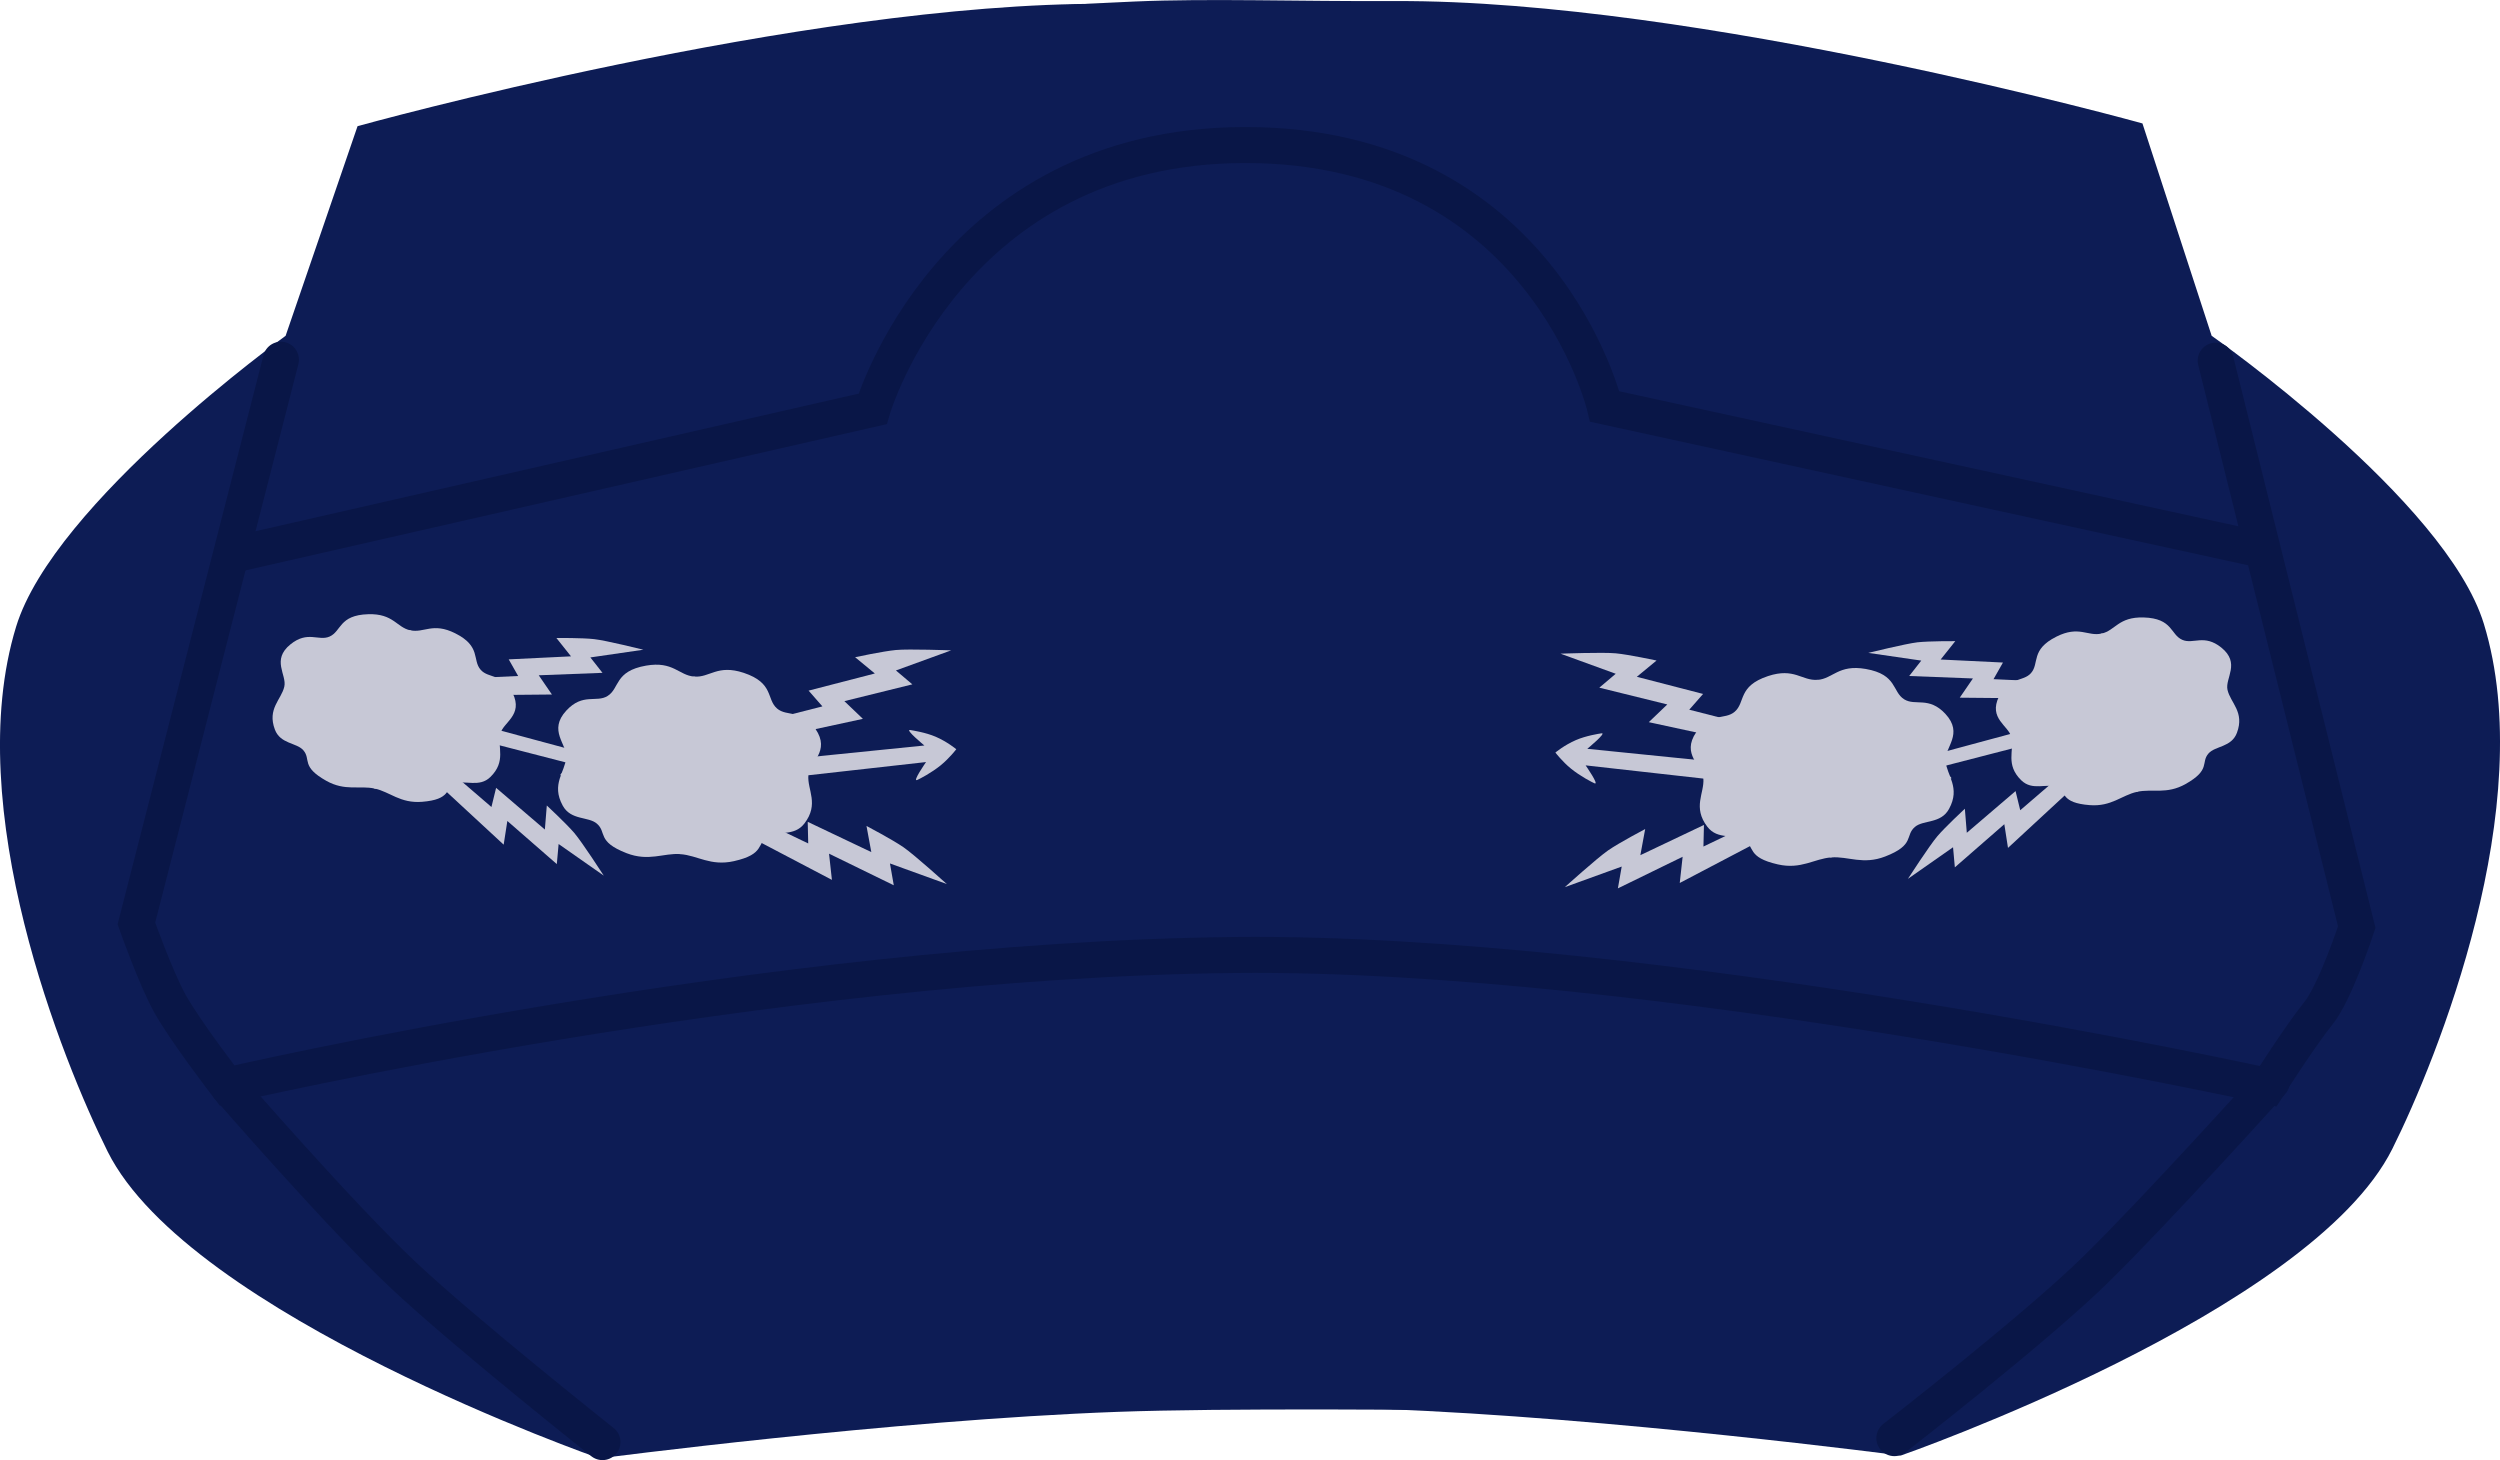 <svg version="1.1" xmlns="http://www.w3.org/2000/svg" xmlns:xlink="http://www.w3.org/1999/xlink" width="34.715" height="20.275" viewBox="0,0,34.715,20.275"><g transform="translate(-222.643,-169.875)"><g data-paper-data="{&quot;isPaintingLayer&quot;:true}" fill-rule="nonzero" stroke-linejoin="miter" stroke-miterlimit="10" stroke-dasharray="" stroke-dashoffset="0" style="mix-blend-mode: normal"><g><g fill="#0d1c55" stroke="#b60000" stroke-width="0" stroke-linecap="butt"><path d="M241.842,189.441c-2.93,-0.107 -10.961,0.074 -10.961,0.074l1.602,-18.918c0,0 1.643,-0.514 5.917,-0.701c1.036,-0.045 2.263,0 3.617,-0.006c4.199,-0.019 10.376,1.699 10.376,1.699l0.961,2.949c0,0 3.252,2.276 3.78,4c0.772,2.52 -0.647,6.039 -1.271,7.29c-1.135,2.275 -6.826,4.259 -6.826,4.259c0,0 -4.046,-0.531 -7.193,-0.646z" data-paper-data="{&quot;index&quot;:null}"/><path d="M230.964,190.125c0,0 -5.691,-1.985 -6.826,-4.259c-0.624,-1.251 -2.043,-4.77 -1.271,-7.29c0.528,-1.724 3.742,-4.038 3.742,-4.038l0.999,-2.911c0,0 6.176,-1.718 10.376,-1.699c1.713,0.008 3.274,-0.079 4.652,0.016c4.202,0.288 6.713,0.997 6.713,0.997l-0.229,18.613c0,0 -8.032,-0.18 -10.961,-0.074c-3.147,0.115 -7.193,0.646 -7.193,0.646z"/></g><g stroke="#091647" stroke-width="0.5" stroke-linecap="round"><path d="M231.009,189.9c0,0 -1.908,-1.511 -2.768,-2.321c-0.881,-0.829 -2.43,-2.614 -2.43,-2.614" fill="#0c194e"/><path d="M254.188,184.901c0,0 -1.587,1.763 -2.451,2.609c-0.844,0.827 -2.789,2.335 -2.789,2.335" data-paper-data="{&quot;index&quot;:null}" fill="#0c194e"/><path d="M253.41,174.883l1.959,7.866c0,0 -0.297,0.905 -0.534,1.198c-0.246,0.304 -0.697,1.011 -0.697,1.011c0,0 -8.547,-1.883 -14.344,-1.822c-6.483,0.067 -13.998,1.812 -13.998,1.812c0,0 -0.574,-0.745 -0.791,-1.133c-0.201,-0.36 -0.468,-1.117 -0.468,-1.117l2.007,-7.828" fill="#0d1c55"/><path d="M225.883,177.578l8.877,-2.025c0,0 1.073,-3.656 5.164,-3.664c4.139,-0.008 5.003,3.631 5.003,3.631l9.074,1.979" fill="none"/></g></g><g fill="#c7c8d6" stroke="none" stroke-width="0.5" stroke-linecap="butt"><g><g><path d="M248.071,181.781c-0.235,0.017 -0.417,0.171 -0.741,0.097c-0.437,-0.099 -0.313,-0.245 -0.471,-0.345c-0.132,-0.083 -0.363,0.012 -0.508,-0.178c-0.208,-0.272 -0.039,-0.465 -0.055,-0.669c-0.014,-0.184 -0.312,-0.331 -0.099,-0.644c0.188,-0.278 0.395,-0.165 0.533,-0.283c0.153,-0.13 0.04,-0.355 0.464,-0.496c0.365,-0.121 0.471,0.068 0.685,0.052c0.241,-0.018 0.448,2.446 0.192,2.465z"/><path d="M247.881,179.316c0.214,-0.016 0.29,-0.218 0.669,-0.152c0.441,0.077 0.365,0.316 0.535,0.422c0.155,0.096 0.341,-0.045 0.571,0.201c0.259,0.279 -0.012,0.467 0.002,0.652c0.016,0.204 0.213,0.37 0.049,0.669c-0.114,0.209 -0.357,0.149 -0.474,0.25c-0.141,0.122 0.004,0.249 -0.412,0.41c-0.309,0.12 -0.513,-0.005 -0.748,0.013c-0.257,0.019 -0.433,-2.447 -0.192,-2.465z" data-paper-data="{&quot;index&quot;:null}"/></g><path d="M245.421,181.75l0.883,-0.42l-0.007,0.3l0.709,-0.34l0.25,0.17l-1.288,0.676l0.04,-0.364l-0.899,0.439l0.053,-0.303l-0.79,0.286c0,0 0.449,-0.405 0.602,-0.511c0.153,-0.106 0.514,-0.296 0.514,-0.296z" data-paper-data="{&quot;index&quot;:null}"/><path d="M245.372,179.273l0.92,0.238l-0.192,0.219l0.74,0.189l0.08,0.283l-1.382,-0.299l0.257,-0.246l-0.944,-0.233l0.228,-0.193l-0.767,-0.279c0,0 0.587,-0.022 0.767,-0.005c0.18,0.017 0.567,0.1 0.567,0.1z" data-paper-data="{&quot;index&quot;:null}"/><path d="M246.649,180.726l-1.988,-0.223c0,0 0.196,0.281 0.123,0.249c-0.036,-0.016 -0.195,-0.097 -0.328,-0.205c-0.119,-0.097 -0.215,-0.222 -0.215,-0.222c0,0 0.124,-0.104 0.287,-0.174c0.139,-0.06 0.318,-0.088 0.353,-0.093c0.081,-0.014 -0.197,0.215 -0.197,0.215l1.995,0.202z" data-paper-data="{&quot;index&quot;:null}"/></g><g><path d="M252.316,180.871c-0.21,0.046 -0.354,0.208 -0.656,0.184c-0.407,-0.032 -0.314,-0.181 -0.469,-0.25c-0.13,-0.058 -0.325,0.057 -0.481,-0.095c-0.223,-0.218 -0.096,-0.414 -0.136,-0.596c-0.037,-0.164 -0.324,-0.258 -0.173,-0.568c0.134,-0.275 0.335,-0.2 0.444,-0.324c0.121,-0.137 -0.01,-0.325 0.354,-0.507c0.313,-0.157 0.434,-0 0.624,-0.042c0.215,-0.047 0.722,2.147 0.493,2.198z"/><path d="M251.825,178.673c0.191,-0.042 0.233,-0.234 0.584,-0.224c0.408,0.012 0.37,0.238 0.538,0.311c0.152,0.066 0.302,-0.085 0.541,0.107c0.27,0.218 0.05,0.423 0.086,0.587c0.041,0.182 0.24,0.306 0.131,0.597c-0.076,0.203 -0.302,0.18 -0.395,0.287c-0.111,0.128 0.036,0.224 -0.318,0.424c-0.263,0.148 -0.463,0.062 -0.673,0.108c-0.229,0.05 -0.708,-2.15 -0.493,-2.198z" data-paper-data="{&quot;index&quot;:null}"/></g><path d="M249.954,181.439l0.677,-0.579l0.065,0.266l0.543,-0.467l0.26,0.09l-0.973,0.9l-0.051,-0.329l-0.687,0.599l-0.025,-0.279l-0.627,0.439c0,0 0.299,-0.463 0.409,-0.592c0.11,-0.129 0.382,-0.382 0.382,-0.382z" data-paper-data="{&quot;index&quot;:null}"/><path d="M249.591,179.033l0.865,0.042l-0.131,0.231l0.695,0.032l0.124,0.237l-1.288,-0.012l0.183,-0.267l-0.885,-0.034l0.168,-0.214l-0.736,-0.107c0,0 0.52,-0.128 0.683,-0.147c0.164,-0.018 0.525,-0.016 0.525,-0.016z" data-paper-data="{&quot;index&quot;:null}"/><path d="M251.128,180.128l-1.584,0.409c0,0 0.252,0.15 0.185,0.149c-0.029,-0 -0.176,-0.001 -0.296,-0.032c-0.14,-0.037 -0.253,-0.105 -0.253,-0.105c0,0 0.062,-0.113 0.146,-0.206c0.094,-0.103 0.212,-0.189 0.239,-0.206c0.055,-0.035 -0.068,0.216 -0.068,0.216l1.576,-0.425z" data-paper-data="{&quot;index&quot;:null}"/></g><g data-paper-data="{&quot;index&quot;:null}" fill="#c7c8d6" stroke="none" stroke-width="0.5" stroke-linecap="butt"><g><g><path d="M232.285,179.27c0.214,0.016 0.32,-0.173 0.685,-0.052c0.424,0.141 0.312,0.366 0.464,0.496c0.138,0.118 0.345,0.005 0.533,0.283c0.213,0.314 -0.084,0.46 -0.099,0.644c-0.016,0.204 0.153,0.397 -0.055,0.669c-0.145,0.189 -0.375,0.095 -0.508,0.178c-0.158,0.1 -0.034,0.247 -0.471,0.345c-0.324,0.073 -0.506,-0.08 -0.741,-0.097c-0.257,-0.019 -0.05,-2.483 0.192,-2.465z"/><path d="M232.091,181.735c-0.235,-0.017 -0.439,0.107 -0.748,-0.013c-0.417,-0.162 -0.271,-0.289 -0.412,-0.41c-0.118,-0.102 -0.36,-0.042 -0.474,-0.25c-0.164,-0.299 0.033,-0.465 0.049,-0.669c0.014,-0.184 -0.257,-0.373 0.002,-0.652c0.229,-0.247 0.416,-0.105 0.571,-0.201c0.171,-0.106 0.094,-0.345 0.535,-0.422c0.379,-0.066 0.455,0.136 0.669,0.152c0.241,0.018 0.065,2.484 -0.192,2.465z" data-paper-data="{&quot;index&quot;:null}"/></g><path d="M234.675,181.344c0,0 0.361,0.19 0.514,0.296c0.153,0.106 0.602,0.511 0.602,0.511l-0.79,-0.286l0.053,0.303l-0.899,-0.439l0.04,0.364l-1.288,-0.676l0.25,-0.17l0.709,0.34l-0.007,-0.3l0.883,0.42z" data-paper-data="{&quot;index&quot;:null}"/><path d="M234.517,179.001c0,0 0.387,-0.083 0.567,-0.1c0.18,-0.017 0.767,0.005 0.767,0.005l-0.767,0.279l0.228,0.193l-0.944,0.233l0.257,0.246l-1.382,0.299l0.08,-0.283l0.74,-0.189l-0.192,-0.219l0.92,-0.238z" data-paper-data="{&quot;index&quot;:null}"/><path d="M233.484,180.429l1.995,-0.202c0,0 -0.278,-0.229 -0.197,-0.215c0.035,0.006 0.213,0.033 0.353,0.093c0.163,0.07 0.287,0.174 0.287,0.174c0,0 -0.096,0.125 -0.215,0.222c-0.133,0.108 -0.292,0.189 -0.328,0.205c-0.073,0.032 0.123,-0.249 0.123,-0.249l-1.988,0.223z" data-paper-data="{&quot;index&quot;:null}"/></g><g><path d="M228.34,178.627c0.191,0.042 0.311,-0.115 0.624,0.042c0.364,0.182 0.233,0.37 0.354,0.507c0.109,0.124 0.31,0.049 0.444,0.324c0.151,0.31 -0.136,0.404 -0.173,0.568c-0.041,0.182 0.087,0.377 -0.136,0.596c-0.155,0.152 -0.351,0.037 -0.481,0.095c-0.156,0.069 -0.063,0.218 -0.469,0.25c-0.302,0.024 -0.446,-0.138 -0.656,-0.184c-0.229,-0.05 0.277,-2.245 0.493,-2.198z"/><path d="M227.846,180.825c-0.21,-0.046 -0.41,0.04 -0.673,-0.108c-0.355,-0.2 -0.207,-0.295 -0.318,-0.424c-0.093,-0.107 -0.319,-0.085 -0.395,-0.287c-0.109,-0.291 0.09,-0.415 0.131,-0.597c0.037,-0.164 -0.183,-0.37 0.086,-0.587c0.239,-0.193 0.389,-0.041 0.541,-0.107c0.168,-0.073 0.13,-0.299 0.538,-0.311c0.35,-0.011 0.393,0.182 0.584,0.224c0.215,0.047 -0.264,2.248 -0.493,2.198z" data-paper-data="{&quot;index&quot;:null}"/></g><path d="M230.236,181.06c0,0 0.272,0.253 0.382,0.382c0.11,0.129 0.409,0.592 0.409,0.592l-0.627,-0.439l-0.025,0.279l-0.687,-0.599l-0.051,0.329l-0.973,-0.9l0.26,-0.09l0.543,0.467l0.065,-0.266l0.677,0.579z" data-paper-data="{&quot;index&quot;:null}"/><path d="M230.369,178.734c0,0 0.361,-0.003 0.525,0.016c0.164,0.018 0.683,0.147 0.683,0.147l-0.736,0.107l0.168,0.214l-0.885,0.034l0.183,0.267l-1.288,0.012l0.124,-0.237l0.695,-0.032l-0.131,-0.231l0.865,-0.042z" data-paper-data="{&quot;index&quot;:null}"/><path d="M229.091,179.884l1.576,0.425c0,0 -0.124,-0.251 -0.068,-0.216c0.027,0.017 0.145,0.102 0.239,0.206c0.084,0.093 0.146,0.206 0.146,0.206c0,0 -0.113,0.068 -0.253,0.105c-0.12,0.031 -0.267,0.031 -0.296,0.032c-0.067,0.001 0.185,-0.149 0.185,-0.149l-1.584,-0.409z" data-paper-data="{&quot;index&quot;:null}"/></g></g></g></svg>